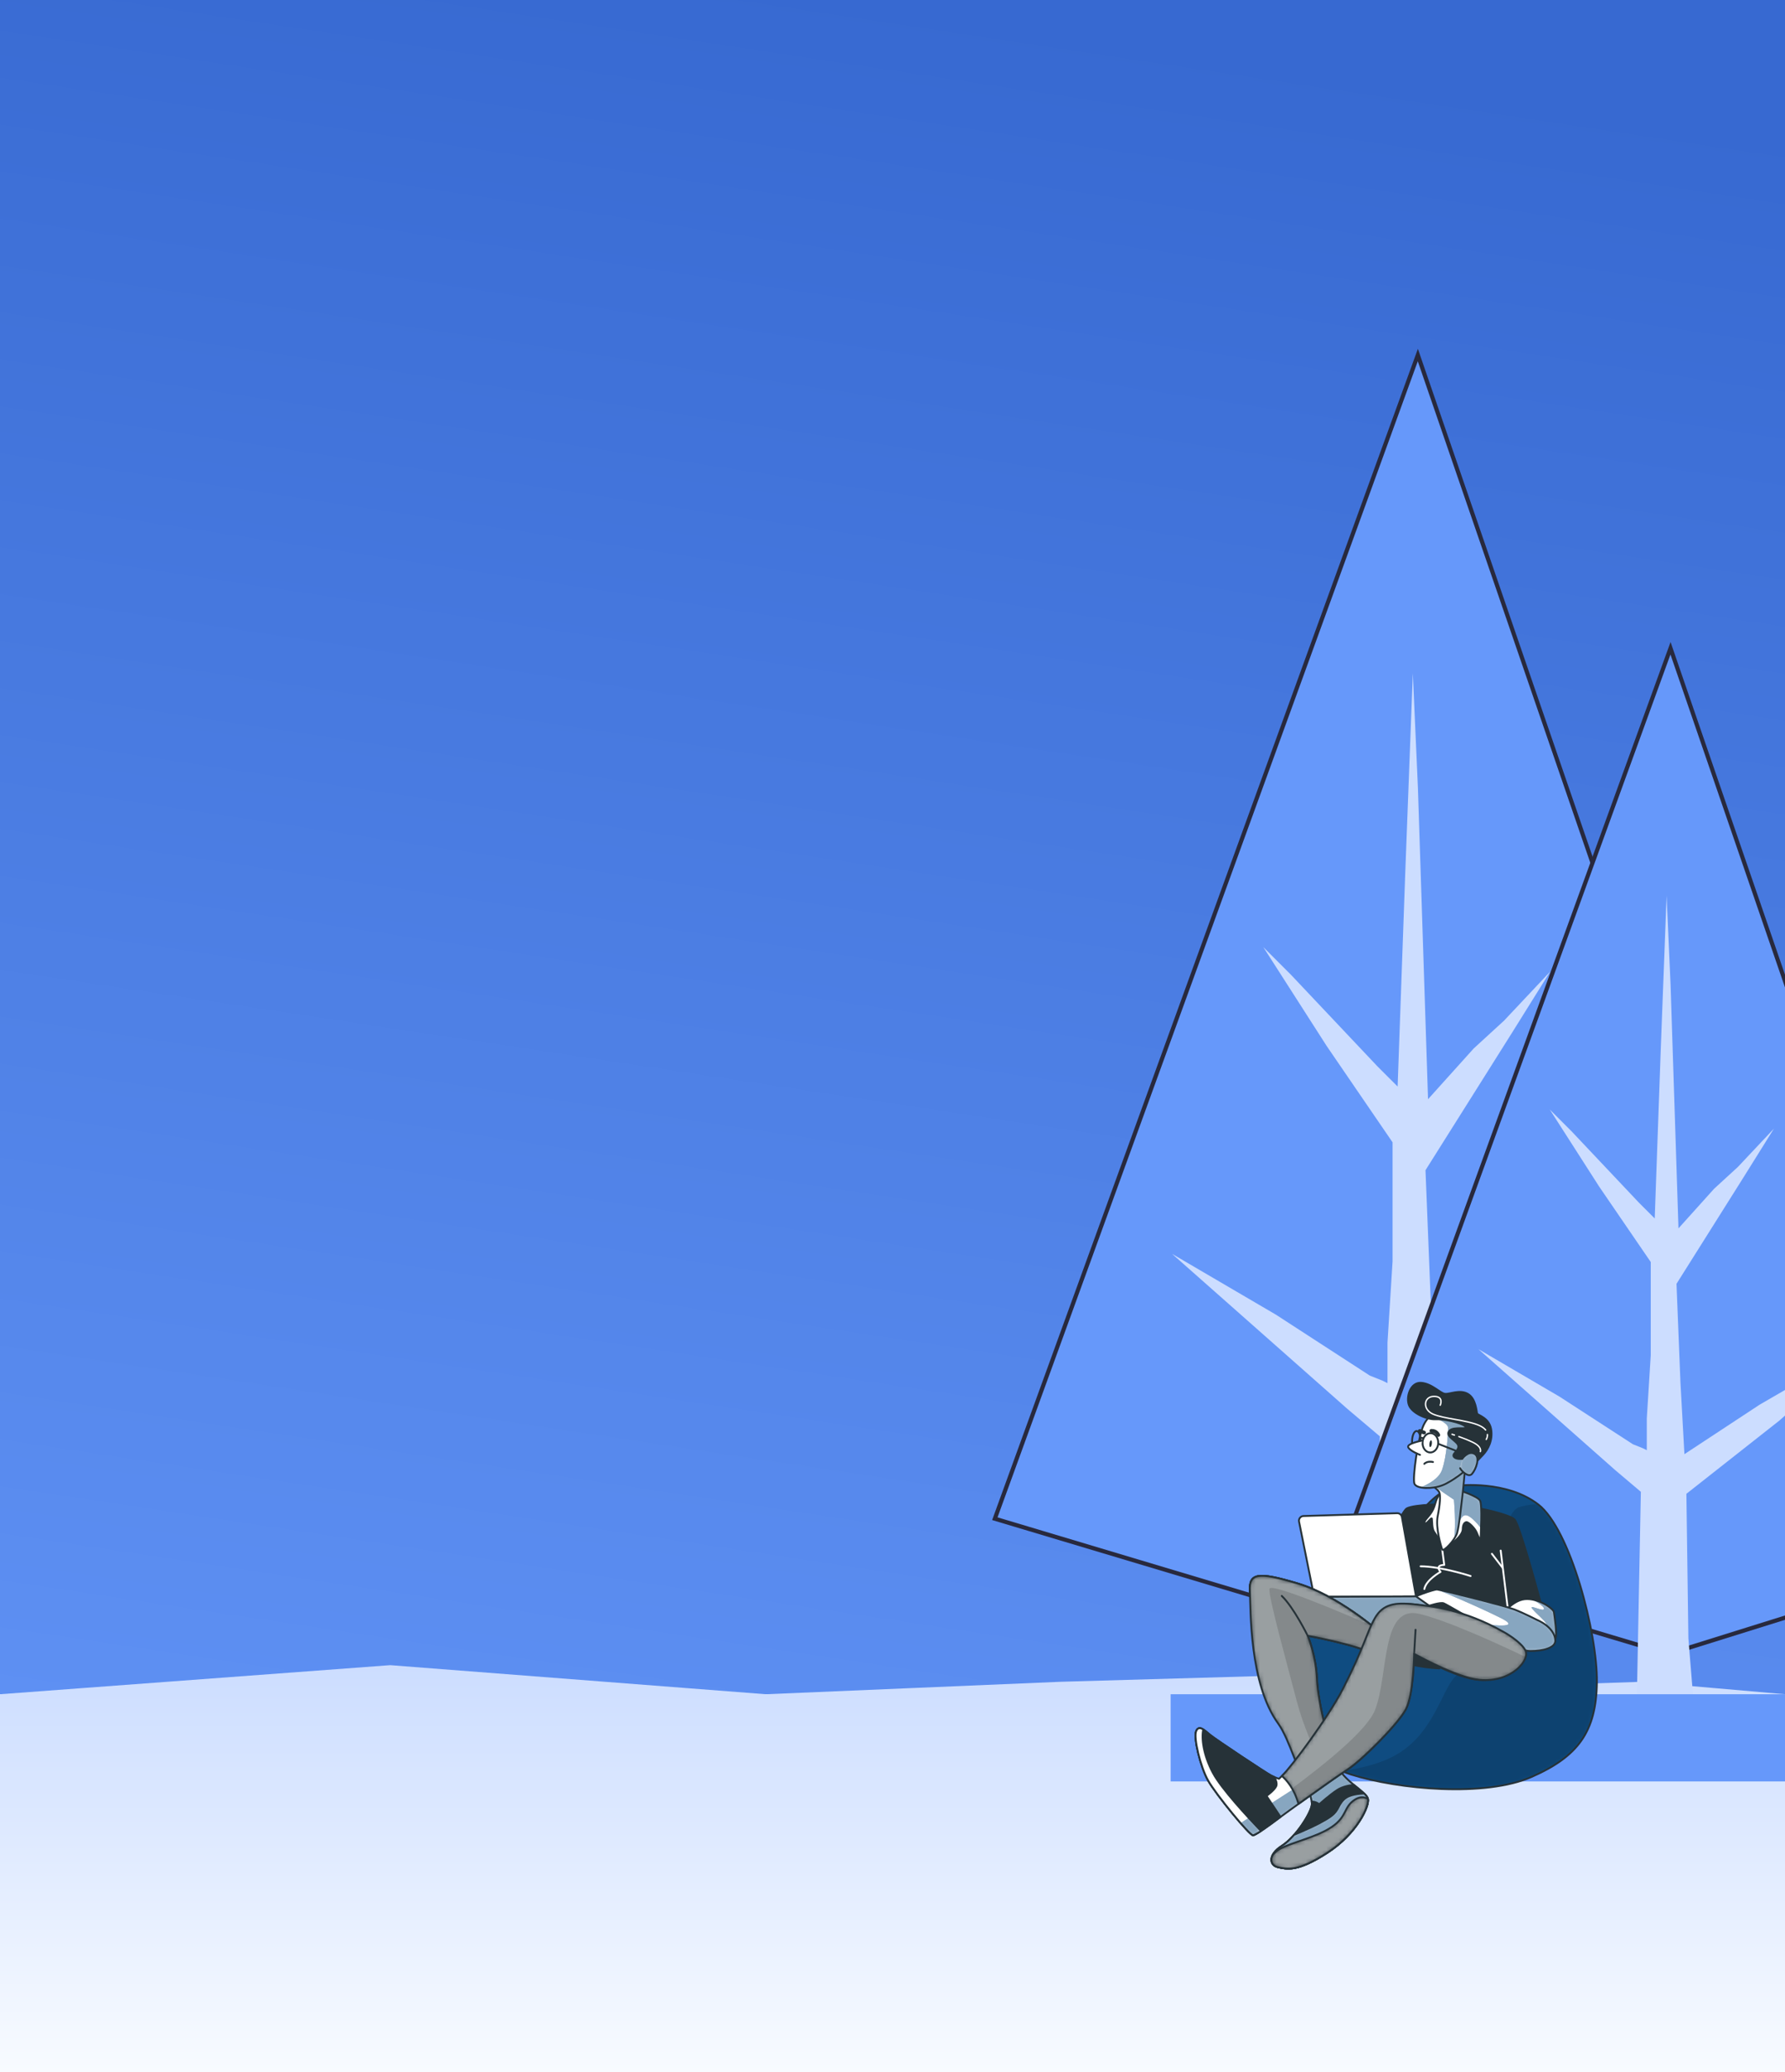 <svg width="430" height="499" viewBox="0 0 430 499" fill="none" xmlns="http://www.w3.org/2000/svg">
<g clip-path="url(#clip0_5212_2608)">
<rect width="430" height="408" fill="url(#paint0_linear_5212_2608)"/>
<path d="M0 408L94 401L184.5 408L255.5 405L325.5 403L351 406.5L395.5 405L430 408V499H0V408Z" fill="url(#paint1_linear_5212_2608)"/>
<path d="M340.951 396.057L239.651 365.727L341.552 85.499L380.165 197.717L437.995 365.73L340.951 396.057Z" fill="#6698FA" stroke="#28293D"/>
<path d="M335.462 303.782V285.467V275.088L319.589 251.889L304.326 228.079L311.041 234.795L331.799 256.773L336.683 261.657L338.514 210.375L340.346 162.145L341.567 189.617L344.009 264.71L354.998 252.5L362.324 245.784L373.438 233.972L364.156 248.836L343.398 281.804L344.619 312.329L345.84 334.307L369.04 319.045L380.639 312.329L386.134 308.666L391.628 305.003L395.902 304.393L391.018 308.666L386.134 314.161L375.145 323.929L346.451 346.518L347.061 391.085L348.51 408.789H331.188L332.409 345.907L324.473 339.191L282.348 301.951L307.378 316.603L329.967 331.255L333.02 332.476L334.241 333.086V323.318L335.462 303.782Z" fill="#CCDDFF"/>
<path d="M401.953 398.324L322.944 374.669L402.42 156.108L432.49 243.499L432.963 243.336L432.49 243.499L477.64 374.672L401.953 398.324Z" fill="#6698FA" stroke="#28293D"/>
<path d="M397.661 326.338V312.027V303.918L385.259 285.791L373.333 267.187L378.58 272.434L394.799 289.607L398.616 293.423L400.047 253.353L401.478 215.668L402.432 237.134L404.34 295.808L412.926 286.268L418.651 281.021L427.334 271.791L420.082 283.406L403.863 309.165L404.817 333.016L405.771 350.189L423.898 338.264L432.961 333.016L437.255 330.154L441.548 327.292L444.887 326.815L441.071 330.154L437.255 334.448L428.668 342.08L406.248 359.73L406.725 394.553L407.856 408.387H394.322L395.276 359.253L389.075 354.006L356.16 324.907L375.718 336.356L393.368 347.804L395.753 348.758L396.707 349.235V341.603L397.661 326.338Z" fill="#CCDDFF"/>
<g filter="url(#filter0_f_5212_2608)">
<rect x="282" y="408" width="148" height="21" fill="#6698FA"/>
</g>
<path d="M351.36 357.758C351.36 357.758 362.977 356.383 370.619 362.344C378.261 368.305 384.834 393.219 384.681 405.141C384.528 417.063 380.095 423.024 368.938 427.915C357.78 432.806 336.993 430.972 325.376 427.304C313.76 423.635 309.939 410.796 310.092 403.918C310.245 397.04 317.887 389.092 320.485 387.411C323.084 385.729 330.42 382.214 334.089 376.711C337.757 371.208 343.107 359.286 351.36 357.758Z" fill="#0F4C81"/>
<mask id="mask0_5212_2608" style="mask-type:luminance" maskUnits="userSpaceOnUse" x="310" y="357" width="75" height="74">
<path d="M351.364 357.757C351.364 357.757 362.98 356.382 370.623 362.343C378.265 368.304 384.838 393.218 384.685 405.14C384.532 417.062 380.099 423.023 368.942 427.914C357.784 432.805 336.996 430.971 325.38 427.303C313.764 423.634 309.943 410.795 310.096 403.917C310.249 397.039 317.891 389.091 320.489 387.41C323.088 385.728 330.424 382.213 334.093 376.71C337.761 371.208 343.111 359.286 351.364 357.757Z" fill="white"/>
</mask>
<g mask="url(#mask0_5212_2608)">
<path opacity="0.13" d="M323.25 426.491C327.642 425.898 332.851 424.706 336.794 422.312C345.118 417.258 347.199 407.744 350.172 404.177C353.145 400.609 358.496 400.907 360.874 397.042C363.252 393.177 359.388 364.637 366.225 362.854C368.062 362.374 369.446 362.219 370.491 362.245C370.535 362.278 370.58 362.309 370.623 362.342C378.265 368.303 384.838 393.217 384.685 405.14C384.532 417.062 380.099 423.023 368.942 427.914C357.784 432.805 336.996 430.971 325.38 427.302C324.638 427.069 323.929 426.796 323.25 426.491Z" fill="black"/>
</g>
<path d="M351.36 357.758C351.36 357.758 362.977 356.383 370.619 362.344C378.261 368.305 384.834 393.219 384.681 405.141C384.528 417.063 380.095 423.024 368.938 427.915C357.78 432.806 336.993 430.972 325.376 427.304C313.76 423.635 309.939 410.796 310.092 403.918C310.245 397.04 317.887 389.092 320.485 387.411C323.084 385.729 330.42 382.214 334.089 376.711C337.757 371.208 343.107 359.286 351.36 357.758Z" stroke="#263238" stroke-width="0.446" stroke-miterlimit="10" stroke-linecap="round" stroke-linejoin="round"/>
<path d="M355.935 363.146C355.935 363.146 363.516 364.596 364.854 365.933C366.191 367.271 371.766 388.23 371.766 388.23C371.766 388.23 369.313 387.561 367.083 388.453C364.854 389.345 364.631 391.686 364.408 392.801C364.185 393.916 364.073 396.814 364.073 396.814C364.073 396.814 341.539 394.801 336.745 393.686C331.951 392.572 324.656 392.059 324.656 392.059C324.656 392.059 336.983 364.261 338.878 363.258C340.773 362.255 348.689 362.143 349.803 362.366C350.918 362.589 355.935 363.146 355.935 363.146Z" fill="#263238" stroke="#263238" stroke-width="0.446" stroke-miterlimit="10" stroke-linecap="round" stroke-linejoin="round"/>
<path d="M363.406 388.899L361.511 373.403" stroke="white" stroke-width="0.446" stroke-miterlimit="10" stroke-linecap="round" stroke-linejoin="round"/>
<path d="M361.957 377.528L359.393 374.184" stroke="white" stroke-width="0.446" stroke-miterlimit="10" stroke-linecap="round" stroke-linejoin="round"/>
<path d="M354.262 379.535C354.262 379.535 347.015 377.193 342.222 377.193" stroke="white" stroke-width="0.446" stroke-miterlimit="10" stroke-linecap="round" stroke-linejoin="round"/>
<path d="M347.425 373.143L347.91 376.859C347.91 376.859 346.684 376.859 346.572 377.416C346.461 377.973 347.018 378.531 347.018 378.531C347.018 378.531 343.562 380.426 343.116 382.656" stroke="white" stroke-width="0.446" stroke-miterlimit="10" stroke-linecap="round" stroke-linejoin="round"/>
<path d="M351.774 358.984C351.774 358.984 355.936 360.322 356.531 361.363C357.125 362.403 356.679 369.687 356.679 370.579C356.679 371.47 356.159 370.058 355.713 369.018C355.267 367.978 353.706 366.417 353.186 366.565C352.665 366.714 352.368 367.309 352.368 368.274C352.368 369.241 351.179 370.579 350.139 371.322C349.098 372.065 348.132 372.808 348.132 372.808C348.132 372.808 345.977 369.686 345.457 368.869C344.936 368.052 345.011 366.342 344.936 365.747C344.862 365.153 343.524 367.383 343.227 366.788C342.929 366.193 343.896 365.673 344.936 364.038C345.976 362.402 345.679 360.693 347.24 359.504C348.801 358.315 350.585 358.687 351.774 358.984Z" fill="white"/>
<mask id="mask1_5212_2608" style="mask-type:luminance" maskUnits="userSpaceOnUse" x="343" y="358" width="14" height="15">
<path d="M351.774 358.984C351.774 358.984 355.936 360.322 356.531 361.363C357.125 362.403 356.679 369.687 356.679 370.579C356.679 371.47 356.159 370.058 355.713 369.018C355.267 367.978 353.706 366.417 353.186 366.565C352.665 366.714 352.368 367.309 352.368 368.274C352.368 369.241 351.179 370.579 350.139 371.322C349.098 372.065 348.132 372.808 348.132 372.808C348.132 372.808 345.977 369.686 345.457 368.869C344.936 368.052 345.011 366.342 344.936 365.747C344.862 365.153 343.524 367.383 343.227 366.788C342.929 366.193 343.896 365.673 344.936 364.038C345.976 362.402 345.679 360.693 347.24 359.504C348.801 358.315 350.585 358.687 351.774 358.984Z" fill="white"/>
</mask>
<g mask="url(#mask1_5212_2608)">
<path d="M356.531 361.363C356.928 362.057 356.861 365.529 356.773 368.03C355.825 366.806 353.868 364.5 352.734 364.936C351.291 365.491 350.735 369.6 350.735 369.6L351.711 358.969C351.732 358.974 351.754 358.979 351.774 358.984C351.774 358.984 355.936 360.322 356.531 361.363Z" fill="#0F4C81"/>
</g>
<mask id="mask2_5212_2608" style="mask-type:luminance" maskUnits="userSpaceOnUse" x="343" y="358" width="14" height="15">
<path d="M351.774 358.984C351.774 358.984 355.936 360.322 356.531 361.363C357.125 362.403 356.679 369.687 356.679 370.579C356.679 371.47 356.159 370.058 355.713 369.018C355.267 367.978 353.706 366.417 353.186 366.565C352.665 366.714 352.368 367.309 352.368 368.274C352.368 369.241 351.179 370.579 350.139 371.322C349.098 372.065 348.132 372.808 348.132 372.808C348.132 372.808 345.977 369.686 345.457 368.869C344.936 368.052 345.011 366.342 344.936 365.747C344.862 365.153 343.524 367.383 343.227 366.788C342.929 366.193 343.896 365.673 344.936 364.038C345.976 362.402 345.679 360.693 347.24 359.504C348.801 358.315 350.585 358.687 351.774 358.984Z" fill="white"/>
</mask>
<g mask="url(#mask2_5212_2608)">
<path opacity="0.5" d="M356.531 361.363C356.928 362.057 356.861 365.529 356.773 368.03C355.825 366.806 353.868 364.5 352.734 364.936C351.291 365.491 350.735 369.6 350.735 369.6L351.711 358.969C351.732 358.974 351.754 358.979 351.774 358.984C351.774 358.984 355.936 360.322 356.531 361.363Z" fill="white"/>
</g>
<path d="M351.774 358.984C351.774 358.984 355.936 360.322 356.531 361.363C357.125 362.403 356.679 369.687 356.679 370.579C356.679 371.47 356.159 370.058 355.713 369.018C355.267 367.978 353.706 366.417 353.186 366.565C352.665 366.714 352.368 367.309 352.368 368.274C352.368 369.241 351.179 370.579 350.139 371.322C349.098 372.065 348.132 372.808 348.132 372.808C348.132 372.808 345.977 369.686 345.457 368.869C344.936 368.052 345.011 366.342 344.936 365.747C344.862 365.153 343.524 367.383 343.227 366.788C342.929 366.193 343.896 365.673 344.936 364.038C345.976 362.402 345.679 360.693 347.24 359.504C348.801 358.315 350.585 358.687 351.774 358.984Z" stroke="#263238" stroke-width="0.446" stroke-miterlimit="10" stroke-linecap="round" stroke-linejoin="round"/>
<path d="M361.621 389.121C361.621 389.121 364.185 385.442 367.307 385.108C370.428 384.774 374.219 387.338 374.33 388.23C374.442 389.121 375.222 393.915 374.665 394.584C374.107 395.253 371.989 395.81 367.864 394.473C363.739 393.135 362.067 391.463 361.621 389.121Z" fill="white"/>
<mask id="mask3_5212_2608" style="mask-type:luminance" maskUnits="userSpaceOnUse" x="361" y="385" width="14" height="11">
<path d="M361.621 389.12C361.621 389.12 364.185 385.441 367.307 385.107C370.428 384.773 374.219 387.337 374.33 388.229C374.442 389.12 375.222 393.914 374.665 394.583C374.107 395.252 371.989 395.809 367.864 394.472C363.739 393.134 362.067 391.462 361.621 389.12Z" fill="white"/>
</mask>
<g mask="url(#mask3_5212_2608)">
<path d="M372.053 394.47C372.053 394.47 372.941 391.916 372.497 391.028C372.053 390.139 370.276 388.807 369.166 387.475C368.055 386.142 371.766 388.229 371.942 387.475C372.083 386.868 369.987 385.657 369.161 385.207C371.757 385.704 374.24 387.509 374.33 388.229C374.442 389.121 375.222 393.914 374.665 394.583C374.377 394.928 373.669 395.242 372.488 395.282C372.219 394.813 372.053 394.47 372.053 394.47Z" fill="#0F4C81"/>
</g>
<mask id="mask4_5212_2608" style="mask-type:luminance" maskUnits="userSpaceOnUse" x="361" y="385" width="14" height="11">
<path d="M361.621 389.12C361.621 389.12 364.185 385.441 367.307 385.107C370.428 384.773 374.219 387.337 374.33 388.229C374.442 389.12 375.222 393.914 374.665 394.583C374.107 395.252 371.989 395.809 367.864 394.472C363.739 393.134 362.067 391.462 361.621 389.12Z" fill="white"/>
</mask>
<g mask="url(#mask4_5212_2608)">
<path opacity="0.5" d="M372.053 394.47C372.053 394.47 372.941 391.916 372.497 391.028C372.053 390.139 370.276 388.807 369.166 387.475C368.055 386.142 371.766 388.229 371.942 387.475C372.083 386.868 369.987 385.657 369.161 385.207C371.757 385.704 374.24 387.509 374.33 388.229C374.442 389.121 375.222 393.914 374.665 394.583C374.377 394.928 373.669 395.242 372.488 395.282C372.219 394.813 372.053 394.47 372.053 394.47Z" fill="white"/>
</g>
<path d="M361.621 389.121C361.621 389.121 364.185 385.442 367.307 385.108C370.428 384.774 374.219 387.338 374.33 388.23C374.442 389.121 375.222 393.915 374.665 394.584C374.107 395.253 371.989 395.81 367.864 394.473C363.739 393.135 362.067 391.463 361.621 389.121Z" stroke="#263238" stroke-width="0.446" stroke-miterlimit="10" stroke-linecap="round" stroke-linejoin="round"/>
<path d="M370.314 390.124C370.314 390.124 374.498 391.785 374.662 395.03C374.753 396.825 371.763 397.594 368.642 397.594C365.52 397.594 361.061 393.692 358.163 392.02C355.264 390.347 348.575 386.446 347.795 386.111C347.014 385.777 344.339 386.669 343.224 387.003C342.109 387.337 339.991 387.337 339.991 387.337C339.991 387.337 338.43 389.79 337.65 389.79C336.869 389.79 339.322 386.111 339.656 385.331C339.991 384.55 345.453 382.767 346.122 382.767C346.791 382.767 362.399 386.669 364.74 387.56C367.081 388.452 370.314 390.124 370.314 390.124Z" fill="white"/>
<mask id="mask5_5212_2608" style="mask-type:luminance" maskUnits="userSpaceOnUse" x="337" y="382" width="38" height="16">
<path d="M370.31 390.124C370.31 390.124 374.494 391.784 374.658 395.029C374.749 396.824 371.76 397.593 368.638 397.593C365.517 397.593 361.057 393.691 358.159 392.019C355.26 390.346 348.571 386.445 347.791 386.11C347.01 385.776 344.335 386.668 343.22 387.002C342.105 387.336 339.987 387.336 339.987 387.336C339.987 387.336 338.426 389.789 337.646 389.789C336.865 389.789 339.318 386.11 339.652 385.33C339.987 384.549 345.45 382.766 346.118 382.766C346.787 382.766 362.395 386.668 364.736 387.559C367.077 388.451 370.31 390.124 370.31 390.124Z" fill="white"/>
</mask>
<g mask="url(#mask5_5212_2608)">
<path d="M361.567 389.659C355.192 386.472 346.118 382.766 346.118 382.766C346.787 382.766 362.395 386.668 364.736 387.559C367.077 388.451 370.31 390.124 370.31 390.124C370.31 390.124 374.494 391.784 374.658 395.029C374.749 396.824 371.76 397.593 368.638 397.593C365.517 397.593 361.057 393.691 358.159 392.019C357.667 391.735 357.065 391.386 356.402 391.002C360.661 391.551 366.352 392.052 361.567 389.659Z" fill="#0F4C81"/>
</g>
<mask id="mask6_5212_2608" style="mask-type:luminance" maskUnits="userSpaceOnUse" x="337" y="382" width="38" height="16">
<path d="M370.31 390.124C370.31 390.124 374.494 391.784 374.658 395.029C374.749 396.824 371.76 397.593 368.638 397.593C365.517 397.593 361.057 393.691 358.159 392.019C355.26 390.346 348.571 386.445 347.791 386.11C347.01 385.776 344.335 386.668 343.22 387.002C342.105 387.336 339.987 387.336 339.987 387.336C339.987 387.336 338.426 389.789 337.646 389.789C336.865 389.789 339.318 386.11 339.652 385.33C339.987 384.549 345.45 382.766 346.118 382.766C346.787 382.766 362.395 386.668 364.736 387.559C367.077 388.451 370.31 390.124 370.31 390.124Z" fill="white"/>
</mask>
<g mask="url(#mask6_5212_2608)">
<path opacity="0.5" d="M361.567 389.659C355.192 386.472 346.118 382.766 346.118 382.766C346.787 382.766 362.395 386.668 364.736 387.559C367.077 388.451 370.31 390.124 370.31 390.124C370.31 390.124 374.494 391.784 374.658 395.029C374.749 396.824 371.76 397.593 368.638 397.593C365.517 397.593 361.057 393.691 358.159 392.019C357.667 391.735 357.065 391.386 356.402 391.002C360.661 391.551 366.352 392.052 361.567 389.659Z" fill="white"/>
</g>
<path d="M370.314 390.124C370.314 390.124 374.498 391.785 374.662 395.03C374.753 396.825 371.763 397.594 368.642 397.594C365.52 397.594 361.061 393.692 358.163 392.02C355.264 390.347 348.575 386.446 347.795 386.111C347.014 385.777 344.339 386.669 343.224 387.003C342.109 387.337 339.991 387.337 339.991 387.337C339.991 387.337 338.43 389.79 337.65 389.79C336.869 389.79 339.322 386.111 339.656 385.331C339.991 384.55 345.453 382.767 346.122 382.767C346.791 382.767 362.399 386.669 364.74 387.56C367.081 388.452 370.314 390.124 370.314 390.124Z" stroke="#263238" stroke-width="0.446" stroke-miterlimit="10" stroke-linecap="round" stroke-linejoin="round"/>
<path d="M337.712 365.331L341.109 384.44L316.583 384.552L312.935 366.431C312.797 365.747 313.308 365.105 314.004 365.084L336.569 364.403C337.128 364.386 337.614 364.781 337.712 365.331Z" fill="white" stroke="#263238" stroke-width="0.446" stroke-miterlimit="10" stroke-linecap="round" stroke-linejoin="round"/>
<path d="M341.112 384.439L353.055 392.886L325.741 392.106L316.586 384.551L341.112 384.439Z" fill="white"/>
<mask id="mask7_5212_2608" style="mask-type:luminance" maskUnits="userSpaceOnUse" x="316" y="384" width="38" height="9">
<path d="M341.112 384.439L353.055 392.886L325.741 392.106L316.586 384.551L341.112 384.439Z" fill="white"/>
</mask>
<g mask="url(#mask7_5212_2608)">
<path d="M341.112 384.439L353.055 392.886L325.741 392.106L316.586 384.551L341.112 384.439Z" fill="#0F4C81"/>
</g>
<mask id="mask8_5212_2608" style="mask-type:luminance" maskUnits="userSpaceOnUse" x="316" y="384" width="38" height="9">
<path d="M341.112 384.439L353.055 392.886L325.741 392.106L316.586 384.551L341.112 384.439Z" fill="white"/>
</mask>
<g mask="url(#mask8_5212_2608)">
<path opacity="0.5" d="M341.112 384.439L353.055 392.886L325.741 392.106L316.586 384.551L341.112 384.439Z" fill="white"/>
</g>
<path d="M341.112 384.439L353.055 392.886L325.741 392.106L316.586 384.551L341.112 384.439Z" stroke="#263238" stroke-width="0.446" stroke-miterlimit="10" stroke-linecap="round" stroke-linejoin="round"/>
<path d="M332.078 392.8C332.078 392.8 322.268 384.216 312.569 381.318C302.87 378.419 300.863 378.865 301.086 383.213C301.309 387.561 305.991 410.303 309.113 416.1C312.234 421.897 316.136 432.488 316.025 434.495C315.913 436.502 312.123 442.41 308.778 444.528C305.434 446.647 305.768 449.211 307.886 449.657C310.004 450.103 312.457 450.883 319.704 446.201C326.95 441.518 329.96 434.829 329.514 433.157C329.068 431.485 324.386 429.255 322.491 425.911C320.595 422.566 317.474 410.08 317.251 404.395C317.028 398.709 315.021 393.915 315.021 393.915C315.021 393.915 327.284 396.145 330.852 398.374L332.078 392.8Z" fill="white"/>
<mask id="mask9_5212_2608" style="mask-type:luminance" maskUnits="userSpaceOnUse" x="301" y="379" width="32" height="71">
<path d="M332.078 392.799C332.078 392.799 322.268 384.215 312.569 381.317C302.87 378.418 300.863 378.864 301.086 383.212C301.309 387.56 305.991 410.302 309.113 416.099C312.234 421.896 316.136 432.487 316.025 434.494C315.913 436.501 312.123 442.409 308.778 444.527C305.434 446.646 305.768 449.21 307.886 449.656C310.004 450.102 312.457 450.882 319.704 446.2C326.95 441.517 329.96 434.828 329.514 433.156C329.068 431.484 324.386 429.254 322.491 425.91C320.595 422.565 317.474 410.079 317.251 404.394C317.028 398.708 315.021 393.914 315.021 393.914C315.021 393.914 327.284 396.144 330.852 398.373L332.078 392.799Z" fill="white"/>
</mask>
<g mask="url(#mask9_5212_2608)">
<path d="M332.078 392.799C332.078 392.799 322.268 384.215 312.569 381.317C302.87 378.418 300.863 378.864 301.086 383.212C301.309 387.56 305.991 410.302 309.113 416.099C312.234 421.896 316.136 432.487 316.025 434.494C315.913 436.501 312.123 442.409 308.778 444.527C305.434 446.646 305.768 449.21 307.886 449.656C310.004 450.102 312.457 450.882 319.704 446.2C326.95 441.517 329.96 434.828 329.514 433.156C329.068 431.484 324.386 429.254 322.491 425.91C320.595 422.565 317.474 410.079 317.251 404.394C317.028 398.708 315.021 393.914 315.021 393.914C315.021 393.914 327.284 396.144 330.852 398.373L332.078 392.799Z" fill="#0F4C81"/>
</g>
<mask id="mask10_5212_2608" style="mask-type:luminance" maskUnits="userSpaceOnUse" x="301" y="379" width="32" height="71">
<path d="M332.078 392.799C332.078 392.799 322.268 384.215 312.569 381.317C302.87 378.418 300.863 378.864 301.086 383.212C301.309 387.56 305.991 410.302 309.113 416.099C312.234 421.896 316.136 432.487 316.025 434.494C315.913 436.501 312.123 442.409 308.778 444.527C305.434 446.646 305.768 449.21 307.886 449.656C310.004 450.102 312.457 450.882 319.704 446.2C326.95 441.517 329.96 434.828 329.514 433.156C329.068 431.484 324.386 429.254 322.491 425.91C320.595 422.565 317.474 410.079 317.251 404.394C317.028 398.708 315.021 393.914 315.021 393.914C315.021 393.914 327.284 396.144 330.852 398.373L332.078 392.799Z" fill="white"/>
</mask>
<g mask="url(#mask10_5212_2608)">
<path opacity="0.5" d="M332.078 392.799C332.078 392.799 322.268 384.215 312.569 381.317C302.87 378.418 300.863 378.864 301.086 383.212C301.309 387.56 305.991 410.302 309.113 416.099C312.234 421.896 316.136 432.487 316.025 434.494C315.913 436.501 312.123 442.409 308.778 444.527C305.434 446.646 305.768 449.21 307.886 449.656C310.004 450.102 312.457 450.882 319.704 446.2C326.95 441.517 329.96 434.828 329.514 433.156C329.068 431.484 324.386 429.254 322.491 425.91C320.595 422.565 317.474 410.079 317.251 404.394C317.028 398.708 315.021 393.914 315.021 393.914C315.021 393.914 327.284 396.144 330.852 398.373L332.078 392.799Z" fill="white"/>
</g>
<path d="M332.078 392.8C332.078 392.8 322.268 384.216 312.569 381.318C302.87 378.419 300.863 378.865 301.086 383.213C301.309 387.561 305.991 410.303 309.113 416.1C312.234 421.897 316.136 432.488 316.025 434.495C315.913 436.502 312.123 442.41 308.778 444.528C305.434 446.647 305.768 449.211 307.886 449.657C310.004 450.103 312.457 450.883 319.704 446.201C326.95 441.518 329.96 434.829 329.514 433.157C329.068 431.485 324.386 429.255 322.491 425.911C320.595 422.566 317.474 410.08 317.251 404.395C317.028 398.709 315.021 393.915 315.021 393.915C315.021 393.915 327.284 396.145 330.852 398.374L332.078 392.8Z" stroke="#263238" stroke-width="0.446" stroke-miterlimit="10" stroke-linecap="round" stroke-linejoin="round"/>
<path d="M322.491 425.912C322.632 426.162 322.794 426.404 322.965 426.643C321.245 426.836 318.763 427.445 316.693 429.256C316.089 429.785 315.591 430.275 315.169 430.73C313.863 426.563 311.298 420.159 309.113 416.101C305.991 410.304 301.309 387.562 301.086 383.214C300.863 378.866 302.87 378.42 312.569 381.319C322.268 384.217 332.078 392.801 332.078 392.801L330.852 398.375C327.284 396.146 315.021 393.916 315.021 393.916C315.021 393.916 317.028 398.71 317.251 404.396C317.474 410.081 320.595 422.567 322.491 425.912Z" fill="white" stroke="#263238" stroke-width="0.446" stroke-miterlimit="10" stroke-linecap="round" stroke-linejoin="round"/>
<path d="M322.491 425.911C322.632 426.161 322.794 426.404 322.965 426.642C321.245 426.835 318.763 427.444 316.693 429.255C316.089 429.784 315.591 430.274 315.169 430.729C313.031 427.861 310.629 418.801 307.917 415.075C300.909 405.447 301.309 387.561 301.086 383.213C300.863 378.865 302.87 378.419 312.569 381.318C322.268 384.216 332.078 392.8 332.078 392.8L330.852 398.374C327.284 396.145 315.021 393.915 315.021 393.915C315.021 393.915 317.028 398.709 317.251 404.395C317.474 410.08 320.595 422.566 322.491 425.911Z" fill="#263238"/>
<mask id="mask11_5212_2608" style="mask-type:luminance" maskUnits="userSpaceOnUse" x="301" y="379" width="32" height="52">
<path d="M322.491 425.91C322.632 426.16 322.794 426.403 322.965 426.641C321.245 426.834 318.763 427.443 316.693 429.254C316.089 429.783 315.591 430.273 315.169 430.729C313.031 427.86 310.629 418.8 307.917 415.074C300.909 405.446 301.309 387.56 301.086 383.212C300.863 378.864 302.87 378.418 312.569 381.317C322.268 384.215 332.078 392.799 332.078 392.799L330.852 398.373C327.284 396.144 315.021 393.914 315.021 393.914C315.021 393.914 317.028 398.708 317.251 404.394C317.474 410.079 320.595 422.565 322.491 425.91Z" fill="white"/>
</mask>
<g mask="url(#mask11_5212_2608)">
<path opacity="0.53" d="M322.491 425.91C322.632 426.16 322.794 426.403 322.965 426.641C321.245 426.834 318.763 427.443 316.693 429.254C316.089 429.783 315.591 430.273 315.169 430.729C313.031 427.86 310.629 418.8 307.917 415.074C300.909 405.446 301.309 387.56 301.086 383.212C300.863 378.864 302.87 378.418 312.569 381.317C322.268 384.215 332.078 392.799 332.078 392.799L330.852 398.373C327.284 396.144 315.021 393.914 315.021 393.914C315.021 393.914 317.028 398.708 317.251 404.394C317.474 410.079 320.595 422.565 322.491 425.91Z" fill="white"/>
</g>
<mask id="mask12_5212_2608" style="mask-type:luminance" maskUnits="userSpaceOnUse" x="301" y="379" width="32" height="52">
<path d="M322.491 425.91C322.632 426.16 322.794 426.403 322.965 426.641C321.245 426.834 318.763 427.443 316.693 429.254C316.089 429.783 315.591 430.273 315.169 430.729C313.031 427.86 310.629 418.8 307.917 415.074C300.909 405.446 301.309 387.56 301.086 383.212C300.863 378.864 302.87 378.418 312.569 381.317C322.268 384.215 332.078 392.799 332.078 392.799L330.852 398.373C327.284 396.144 315.021 393.914 315.021 393.914C315.021 393.914 317.028 398.708 317.251 404.394C317.474 410.079 320.595 422.565 322.491 425.91Z" fill="white"/>
</mask>
<g mask="url(#mask12_5212_2608)">
<path opacity="0.14" d="M305.798 382.624C305.975 381.041 323.218 388.339 330.49 391.49C331.499 392.294 332.078 392.8 332.078 392.8L330.852 398.374C327.284 396.144 315.021 393.915 315.021 393.915C315.021 393.915 317.028 398.709 317.251 404.394C317.474 410.08 320.595 422.566 322.491 425.91C322.632 426.161 322.794 426.403 322.965 426.641C321.961 426.754 320.697 427.011 319.408 427.563C316.708 421.854 313.846 415.234 312.488 410.049C310.035 400.685 305.575 384.631 305.798 382.624Z" fill="black"/>
</g>
<mask id="mask13_5212_2608" style="mask-type:luminance" maskUnits="userSpaceOnUse" x="301" y="379" width="32" height="52">
<path d="M322.491 425.91C322.632 426.16 322.794 426.403 322.965 426.641C321.245 426.834 318.763 427.443 316.693 429.254C316.089 429.783 315.591 430.273 315.169 430.729C313.031 427.86 310.629 418.8 307.917 415.074C300.909 405.446 301.309 387.56 301.086 383.212C300.863 378.864 302.87 378.418 312.569 381.317C322.268 384.215 332.078 392.799 332.078 392.799L330.852 398.373C327.284 396.144 315.021 393.914 315.021 393.914C315.021 393.914 317.028 398.708 317.251 404.394C317.474 410.079 320.595 422.565 322.491 425.91Z" fill="white"/>
</mask>
<g mask="url(#mask13_5212_2608)">
<path d="M315.02 393.915C315.02 393.915 311.675 387.114 308.776 384.327" stroke="#263238" stroke-width="0.446" stroke-miterlimit="10" stroke-linecap="round" stroke-linejoin="round"/>
</g>
<path d="M322.491 425.911C322.632 426.161 322.794 426.404 322.965 426.642C321.245 426.835 318.763 427.444 316.693 429.255C316.089 429.784 315.591 430.274 315.169 430.729C313.031 427.861 310.629 418.801 307.917 415.075C300.909 405.447 301.309 387.561 301.086 383.213C300.863 378.865 302.87 378.419 312.569 381.318C322.268 384.216 332.078 392.8 332.078 392.8L330.852 398.374C327.284 396.145 315.021 393.915 315.021 393.915C315.021 393.915 317.028 398.709 317.251 404.395C317.474 410.08 320.595 422.566 322.491 425.911Z" stroke="#263238" stroke-width="0.446" stroke-miterlimit="10" stroke-linecap="round" stroke-linejoin="round"/>
<path d="M346.776 401.779C346.776 401.779 341.273 401.626 336.229 399.792C331.185 397.958 340.357 394.595 343.872 396.429C347.387 398.264 346.776 401.779 346.776 401.779Z" fill="#263238" stroke="#263238" stroke-width="0.446" stroke-miterlimit="10" stroke-linecap="round" stroke-linejoin="round"/>
<path d="M361.285 394.585C361.285 394.585 364.852 396.591 366.079 398.821C367.305 401.051 362.028 404.767 356.454 404.544C350.88 404.321 340.661 398.264 340.661 398.264C340.661 398.264 340.549 408.074 338.654 411.642C336.759 415.209 328.063 423.905 324.607 426.134C321.151 428.364 309.557 436.725 307.773 438.063C305.989 439.401 302.645 441.854 301.865 441.965C301.084 442.077 292.946 432.155 291.051 428.81C289.156 425.466 287.483 418.442 288.152 416.881C288.821 415.321 290.159 416.658 291.497 417.773C292.834 418.888 305.098 427.026 306.212 427.584C307.327 428.141 308.108 428.364 308.108 428.364C308.108 428.364 318.141 418.777 323.492 411.419C328.843 404.061 329.289 394.585 331.296 391.017C333.303 387.45 336.201 385.889 340.549 386.335C344.897 386.781 353.927 389.122 361.285 394.585Z" fill="white"/>
<mask id="mask14_5212_2608" style="mask-type:luminance" maskUnits="userSpaceOnUse" x="288" y="386" width="79" height="56">
<path d="M361.281 394.586C361.281 394.586 364.849 396.592 366.075 398.822C367.301 401.052 362.024 404.768 356.45 404.545C350.876 404.322 340.657 398.265 340.657 398.265C340.657 398.265 340.545 408.075 338.65 411.643C336.755 415.21 328.059 423.906 324.603 426.135C321.147 428.365 309.553 436.726 307.769 438.064C305.986 439.402 302.641 441.855 301.861 441.966C301.08 442.078 292.942 432.156 291.047 428.811C289.152 425.467 287.479 418.443 288.148 416.882C288.817 415.322 290.155 416.659 291.493 417.774C292.831 418.889 305.094 427.027 306.209 427.585C307.323 428.142 308.104 428.365 308.104 428.365C308.104 428.365 318.137 418.778 323.488 411.42C328.84 404.062 329.285 394.586 331.292 391.018C333.299 387.451 336.197 385.89 340.545 386.336C344.893 386.782 353.923 389.123 361.281 394.586Z" fill="white"/>
</mask>
<g mask="url(#mask14_5212_2608)">
<path d="M314.109 433.472C311.132 435.605 308.539 437.487 307.77 438.064C305.987 439.402 302.642 441.854 301.862 441.966C301.585 442.006 300.381 440.78 298.86 439.036L311.628 430.824L314.109 433.472Z" fill="#0F4C81"/>
</g>
<mask id="mask15_5212_2608" style="mask-type:luminance" maskUnits="userSpaceOnUse" x="288" y="386" width="79" height="56">
<path d="M361.281 394.586C361.281 394.586 364.849 396.592 366.075 398.822C367.301 401.052 362.024 404.768 356.45 404.545C350.876 404.322 340.657 398.265 340.657 398.265C340.657 398.265 340.545 408.075 338.65 411.643C336.755 415.21 328.059 423.906 324.603 426.135C321.147 428.365 309.553 436.726 307.769 438.064C305.986 439.402 302.641 441.855 301.861 441.966C301.08 442.078 292.942 432.156 291.047 428.811C289.152 425.467 287.479 418.443 288.148 416.882C288.817 415.322 290.155 416.659 291.493 417.774C292.831 418.889 305.094 427.027 306.209 427.585C307.323 428.142 308.104 428.365 308.104 428.365C308.104 428.365 318.137 418.778 323.488 411.42C328.84 404.062 329.285 394.586 331.292 391.018C333.299 387.451 336.197 385.89 340.545 386.336C344.893 386.782 353.923 389.123 361.281 394.586Z" fill="white"/>
</mask>
<g mask="url(#mask15_5212_2608)">
<path opacity="0.5" d="M314.109 433.472C311.132 435.605 308.539 437.487 307.77 438.064C305.987 439.402 302.642 441.854 301.862 441.966C301.585 442.006 300.381 440.78 298.86 439.036L311.628 430.824L314.109 433.472Z" fill="white"/>
</g>
<path d="M361.285 394.585C361.285 394.585 364.852 396.591 366.079 398.821C367.305 401.051 362.028 404.767 356.454 404.544C350.88 404.321 340.661 398.264 340.661 398.264C340.661 398.264 340.549 408.074 338.654 411.642C336.759 415.209 328.063 423.905 324.607 426.134C321.151 428.364 309.557 436.725 307.773 438.063C305.989 439.401 302.645 441.854 301.865 441.965C301.084 442.077 292.946 432.155 291.051 428.81C289.156 425.466 287.483 418.442 288.152 416.881C288.821 415.321 290.159 416.658 291.497 417.773C292.834 418.888 305.098 427.026 306.212 427.584C307.327 428.141 308.108 428.364 308.108 428.364C308.108 428.364 318.141 418.777 323.492 411.419C328.843 404.061 329.289 394.585 331.296 391.017C333.303 387.45 336.201 385.889 340.549 386.335C344.897 386.781 353.927 389.122 361.285 394.585Z" stroke="#263238" stroke-width="0.446" stroke-miterlimit="10" stroke-linecap="round" stroke-linejoin="round"/>
<path d="M308.801 427.694C311.159 425.394 320.003 413.528 323.493 406.706C328.608 396.709 329.159 393.302 331.165 389.734C333.172 386.167 336.203 385.889 340.551 386.335C344.898 386.781 352.678 387.588 362.222 393.001C362.222 393.001 366.229 395.179 367.455 397.409C368.681 399.638 364.217 405.253 356.455 404.544C350.9 404.036 340.662 398.263 340.662 398.263C340.662 398.263 340.55 408.074 338.655 411.641C336.76 415.209 328.064 423.905 324.608 426.134C322.416 427.548 316.954 431.427 312.794 434.417C311.75 430.684 309.908 428.639 308.801 427.694Z" fill="#263238"/>
<mask id="mask16_5212_2608" style="mask-type:luminance" maskUnits="userSpaceOnUse" x="308" y="386" width="60" height="49">
<path d="M308.805 427.695C311.163 425.395 320.007 413.529 323.497 406.707C328.612 396.71 329.163 393.303 331.169 389.735C333.176 386.168 336.207 385.89 340.554 386.336C344.902 386.782 352.682 387.589 362.226 393.002C362.226 393.002 366.233 395.18 367.459 397.41C368.685 399.639 364.221 405.254 356.459 404.544C350.904 404.037 340.665 398.264 340.665 398.264C340.665 398.264 340.554 408.075 338.659 411.642C336.764 415.21 328.068 423.906 324.612 426.135C322.42 427.549 316.958 431.427 312.798 434.418C311.754 430.685 309.912 428.64 308.805 427.695Z" fill="white"/>
</mask>
<g mask="url(#mask16_5212_2608)">
<path opacity="0.53" d="M308.805 427.695C311.163 425.395 320.007 413.529 323.497 406.707C328.612 396.71 329.163 393.303 331.169 389.735C333.176 386.168 336.207 385.89 340.554 386.336C344.902 386.782 352.682 387.589 362.226 393.002C362.226 393.002 366.233 395.18 367.459 397.41C368.685 399.639 364.221 405.254 356.459 404.544C350.904 404.037 340.665 398.264 340.665 398.264C340.665 398.264 340.554 408.075 338.659 411.642C336.764 415.21 328.068 423.906 324.612 426.135C322.42 427.549 316.958 431.427 312.798 434.418C311.754 430.685 309.912 428.64 308.805 427.695Z" fill="white"/>
</g>
<mask id="mask17_5212_2608" style="mask-type:luminance" maskUnits="userSpaceOnUse" x="308" y="386" width="60" height="49">
<path d="M308.805 427.695C311.163 425.395 320.007 413.529 323.497 406.707C328.612 396.71 329.163 393.303 331.169 389.735C333.176 386.168 336.207 385.89 340.554 386.336C344.902 386.782 352.682 387.589 362.226 393.002C362.226 393.002 366.233 395.18 367.459 397.41C368.685 399.639 364.221 405.254 356.459 404.544C350.904 404.037 340.665 398.264 340.665 398.264C340.665 398.264 340.554 408.075 338.659 411.642C336.764 415.21 328.068 423.906 324.612 426.135C322.42 427.549 316.958 431.427 312.798 434.418C311.754 430.685 309.912 428.64 308.805 427.695Z" fill="white"/>
</mask>
<g mask="url(#mask17_5212_2608)">
<path opacity="0.14" d="M331.219 411.835C334.564 403.362 332.557 386.417 341.922 388.647C348.746 390.272 361.251 396.039 367.535 399.05C366.793 401.608 362.69 405.115 356.459 404.545C350.903 404.038 340.665 398.265 340.665 398.265C340.665 398.265 340.554 408.076 338.658 411.643C336.763 415.211 328.068 423.906 324.612 426.136C322.42 427.55 316.957 431.428 312.797 434.419C312.375 432.91 311.822 431.68 311.24 430.684C319.544 424.55 329.353 416.565 331.219 411.835Z" fill="black"/>
</g>
<mask id="mask18_5212_2608" style="mask-type:luminance" maskUnits="userSpaceOnUse" x="308" y="386" width="60" height="49">
<path d="M308.805 427.695C311.163 425.395 320.007 413.529 323.497 406.707C328.612 396.71 329.163 393.303 331.169 389.735C333.176 386.168 336.207 385.89 340.554 386.336C344.902 386.782 352.682 387.589 362.226 393.002C362.226 393.002 366.233 395.18 367.459 397.41C368.685 399.639 364.221 405.254 356.459 404.544C350.904 404.037 340.665 398.264 340.665 398.264C340.665 398.264 340.554 408.075 338.659 411.642C336.764 415.21 328.068 423.906 324.612 426.135C322.42 427.549 316.958 431.427 312.798 434.418C311.754 430.685 309.912 428.64 308.805 427.695Z" fill="white"/>
</mask>
<g mask="url(#mask18_5212_2608)">
<path d="M340.666 398.265L341 392.468" stroke="#263238" stroke-width="0.446" stroke-miterlimit="10" stroke-linecap="round" stroke-linejoin="round"/>
</g>
<path d="M308.801 427.694C311.159 425.394 320.003 413.528 323.493 406.706C328.608 396.709 329.159 393.302 331.165 389.734C333.172 386.167 336.203 385.889 340.551 386.335C344.898 386.781 352.678 387.588 362.222 393.001C362.222 393.001 366.229 395.179 367.455 397.409C368.681 399.638 364.217 405.253 356.455 404.544C350.9 404.036 340.662 398.263 340.662 398.263C340.662 398.263 340.55 408.074 338.655 411.641C336.76 415.209 328.064 423.905 324.608 426.134C322.416 427.548 316.954 431.427 312.794 434.417C311.75 430.684 309.908 428.639 308.801 427.694Z" stroke="#263238" stroke-width="0.446" stroke-miterlimit="10" stroke-linecap="round" stroke-linejoin="round"/>
<path d="M307.776 438.063C305.992 439.401 302.647 441.854 301.867 441.965C301.087 442.076 292.948 432.155 291.053 428.81C289.158 425.466 287.486 418.442 288.155 416.881C288.824 415.321 290.161 416.658 291.499 417.773C292.837 418.888 305.1 427.026 306.215 427.584C306.507 427.73 306.774 427.852 307.012 427.954C307.335 428.564 307.724 429.512 307.441 430.148C306.995 431.151 305.1 432.489 305.1 432.489L308.473 437.548C308.173 437.768 307.934 437.944 307.776 438.063Z" fill="#263238" stroke="#263238" stroke-width="0.446" stroke-miterlimit="10" stroke-linecap="round" stroke-linejoin="round"/>
<path d="M291.051 428.81C289.155 425.465 287.483 418.442 288.152 416.881C288.54 415.977 289.152 416.048 289.859 416.482C289.39 418.568 289.863 422.586 292.165 426.914C294.22 430.776 300.57 437.602 303.77 440.926C302.901 441.498 302.177 441.92 301.865 441.965C301.084 442.076 292.946 432.154 291.051 428.81Z" fill="white"/>
<mask id="mask19_5212_2608" style="mask-type:luminance" maskUnits="userSpaceOnUse" x="287" y="416" width="17" height="26">
<path d="M291.047 428.81C289.152 425.465 287.479 418.442 288.148 416.881C288.536 415.977 289.148 416.048 289.855 416.482C289.386 418.568 289.859 422.586 292.162 426.914C294.216 430.776 300.566 437.602 303.766 440.926C302.897 441.498 302.173 441.92 301.861 441.965C301.08 442.076 292.942 432.154 291.047 428.81Z" fill="white"/>
</mask>
<g mask="url(#mask19_5212_2608)">
<path d="M301.747 441.936C301.718 441.923 301.687 441.905 301.652 441.884C301.642 441.877 301.632 441.872 301.622 441.865C301.577 441.835 301.527 441.798 301.472 441.756C301.455 441.742 301.437 441.727 301.419 441.712C301.378 441.679 301.335 441.642 301.289 441.603C301.265 441.582 301.242 441.561 301.217 441.538C301.162 441.489 301.104 441.436 301.044 441.379C301.009 441.346 300.972 441.311 300.936 441.275C300.888 441.229 300.84 441.182 300.789 441.132C300.748 441.091 300.706 441.049 300.663 441.006C300.623 440.965 300.582 440.923 300.54 440.88C300.438 440.775 300.332 440.664 300.221 440.547C300.204 440.528 300.188 440.512 300.171 440.493C300.106 440.424 300.039 440.352 299.971 440.279C299.945 440.251 299.919 440.223 299.893 440.194C299.659 439.94 299.412 439.665 299.154 439.373C299.148 439.365 299.141 439.357 299.134 439.35C299.044 439.248 298.953 439.144 298.86 439.038L298.859 439.036L300.806 437.784C301.915 438.989 302.945 440.074 303.766 440.927C303.663 440.995 303.562 441.06 303.464 441.124C303.449 441.133 303.436 441.142 303.422 441.151C303.328 441.211 303.235 441.269 303.146 441.324C303.144 441.326 303.143 441.327 303.141 441.328C302.988 441.423 302.847 441.506 302.713 441.583C302.671 441.606 302.628 441.632 302.588 441.654C302.545 441.678 302.505 441.699 302.463 441.72C302.414 441.746 302.367 441.77 302.322 441.793C302.288 441.809 302.256 441.825 302.224 441.839C302.175 441.861 302.13 441.88 302.088 441.897C302.065 441.905 302.042 441.915 302.021 441.923C301.96 441.944 301.905 441.96 301.861 441.966C301.839 441.969 301.809 441.962 301.776 441.95C301.767 441.945 301.757 441.94 301.747 441.936Z" fill="#0F4C81"/>
</g>
<mask id="mask20_5212_2608" style="mask-type:luminance" maskUnits="userSpaceOnUse" x="287" y="416" width="17" height="26">
<path d="M291.047 428.81C289.152 425.465 287.479 418.442 288.148 416.881C288.536 415.977 289.148 416.048 289.855 416.482C289.386 418.568 289.859 422.586 292.162 426.914C294.216 430.776 300.566 437.602 303.766 440.926C302.897 441.498 302.173 441.92 301.861 441.965C301.08 442.076 292.942 432.154 291.047 428.81Z" fill="white"/>
</mask>
<g mask="url(#mask20_5212_2608)">
<path opacity="0.5" d="M301.747 441.936C301.718 441.923 301.687 441.905 301.652 441.884C301.642 441.877 301.632 441.872 301.622 441.865C301.577 441.835 301.527 441.798 301.472 441.756C301.455 441.742 301.437 441.727 301.419 441.712C301.378 441.679 301.335 441.642 301.289 441.603C301.265 441.582 301.242 441.561 301.217 441.538C301.162 441.489 301.104 441.436 301.044 441.379C301.009 441.346 300.972 441.311 300.936 441.275C300.888 441.229 300.84 441.182 300.789 441.132C300.748 441.091 300.706 441.049 300.663 441.006C300.623 440.965 300.582 440.923 300.54 440.88C300.438 440.775 300.332 440.664 300.221 440.547C300.204 440.528 300.188 440.512 300.171 440.493C300.106 440.424 300.039 440.352 299.971 440.279C299.945 440.251 299.919 440.223 299.893 440.194C299.659 439.94 299.412 439.665 299.154 439.373C299.148 439.365 299.141 439.357 299.134 439.35C299.044 439.248 298.953 439.144 298.86 439.038L298.859 439.036L300.806 437.784C301.915 438.989 302.945 440.074 303.766 440.927C303.663 440.995 303.562 441.06 303.464 441.124C303.449 441.133 303.436 441.142 303.422 441.151C303.328 441.211 303.235 441.269 303.146 441.324C303.144 441.326 303.143 441.327 303.141 441.328C302.988 441.423 302.847 441.506 302.713 441.583C302.671 441.606 302.628 441.632 302.588 441.654C302.545 441.678 302.505 441.699 302.463 441.72C302.414 441.746 302.367 441.77 302.322 441.793C302.288 441.809 302.256 441.825 302.224 441.839C302.175 441.861 302.13 441.88 302.088 441.897C302.065 441.905 302.042 441.915 302.021 441.923C301.96 441.944 301.905 441.96 301.861 441.966C301.839 441.969 301.809 441.962 301.776 441.95C301.767 441.945 301.757 441.94 301.747 441.936Z" fill="white"/>
</g>
<path d="M291.051 428.81C289.155 425.465 287.483 418.442 288.152 416.881C288.54 415.977 289.152 416.048 289.859 416.482C289.39 418.568 289.863 422.586 292.165 426.914C294.22 430.776 300.57 437.602 303.77 440.926C302.901 441.498 302.177 441.92 301.865 441.965C301.084 442.076 292.946 432.154 291.051 428.81Z" stroke="#263238" stroke-width="0.446" stroke-miterlimit="10" stroke-linecap="round" stroke-linejoin="round"/>
<path d="M308.78 444.529C312.124 442.41 315.915 436.502 316.026 434.495C316.035 434.332 316.015 434.107 315.974 433.838C317.033 433.851 317.81 434.495 317.81 434.495C317.81 434.495 320.263 432.265 322.158 431.039C323.516 430.161 325.269 429.913 326.157 429.842C327.776 431.171 329.273 432.248 329.516 433.157C329.962 434.83 326.952 441.519 319.705 446.201C312.459 450.883 310.006 450.103 307.888 449.657C305.77 449.211 305.435 446.647 308.78 444.529Z" fill="#263238" stroke="#263238" stroke-width="0.446" stroke-miterlimit="10" stroke-linecap="round" stroke-linejoin="round"/>
<path d="M308.78 444.528C309.767 443.903 310.792 442.944 311.751 441.855C314.052 440.878 317.122 439.609 319.817 437.951C322.715 436.167 322.046 435.052 323.719 433.38C325.002 432.097 327.526 431.93 328.634 431.922C329.092 432.367 329.414 432.777 329.516 433.157C329.962 434.829 326.952 441.518 319.705 446.201C312.459 450.883 310.006 450.103 307.888 449.657C305.77 449.211 305.435 446.647 308.78 444.528Z" fill="white"/>
<mask id="mask21_5212_2608" style="mask-type:luminance" maskUnits="userSpaceOnUse" x="306" y="431" width="24" height="19">
<path d="M308.78 444.527C309.767 443.902 310.792 442.943 311.751 441.854C314.052 440.877 317.122 439.608 319.817 437.95C322.715 436.166 322.046 435.051 323.719 433.379C325.002 432.096 327.526 431.929 328.634 431.921C329.092 432.366 329.414 432.776 329.516 433.156C329.962 434.828 326.952 441.517 319.705 446.2C312.459 450.882 310.006 450.102 307.888 449.656C305.77 449.21 305.435 446.646 308.78 444.527Z" fill="white"/>
</mask>
<g mask="url(#mask21_5212_2608)">
<path d="M308.78 444.527C309.767 443.902 310.792 442.943 311.751 441.854C314.052 440.877 317.122 439.608 319.817 437.95C322.715 436.166 322.046 435.051 323.719 433.379C325.002 432.096 327.526 431.929 328.634 431.921C329.092 432.366 329.414 432.776 329.516 433.156C329.962 434.828 326.952 441.517 319.705 446.2C312.459 450.882 310.006 450.102 307.888 449.656C305.77 449.21 305.435 446.646 308.78 444.527Z" fill="#0F4C81"/>
</g>
<mask id="mask22_5212_2608" style="mask-type:luminance" maskUnits="userSpaceOnUse" x="306" y="431" width="24" height="19">
<path d="M308.78 444.527C309.767 443.902 310.792 442.943 311.751 441.854C314.052 440.877 317.122 439.608 319.817 437.95C322.715 436.166 322.046 435.051 323.719 433.379C325.002 432.096 327.526 431.929 328.634 431.921C329.092 432.366 329.414 432.776 329.516 433.156C329.962 434.828 326.952 441.517 319.705 446.2C312.459 450.882 310.006 450.102 307.888 449.656C305.77 449.21 305.435 446.646 308.78 444.527Z" fill="white"/>
</mask>
<g mask="url(#mask22_5212_2608)">
<path opacity="0.5" d="M308.78 444.527C309.767 443.902 310.792 442.943 311.751 441.854C314.052 440.877 317.122 439.608 319.817 437.95C322.715 436.166 322.046 435.051 323.719 433.379C325.002 432.096 327.526 431.929 328.634 431.921C329.092 432.366 329.414 432.776 329.516 433.156C329.962 434.828 326.952 441.517 319.705 446.2C312.459 450.882 310.006 450.102 307.888 449.656C305.77 449.21 305.435 446.646 308.78 444.527Z" fill="white"/>
</g>
<path d="M308.78 444.528C309.767 443.903 310.792 442.944 311.751 441.855C314.052 440.878 317.122 439.609 319.817 437.951C322.715 436.167 322.046 435.052 323.719 433.38C325.002 432.097 327.526 431.93 328.634 431.922C329.092 432.367 329.414 432.777 329.516 433.157C329.962 434.829 326.952 441.518 319.705 446.201C312.459 450.883 310.006 450.103 307.888 449.657C305.77 449.211 305.435 446.647 308.78 444.528Z" stroke="#263238" stroke-width="0.446" stroke-miterlimit="10" stroke-linecap="round" stroke-linejoin="round"/>
<path d="M308.221 445.309C311.119 443.637 317.028 442.522 320.818 439.958C324.609 437.393 323.605 435.164 326.392 433.38C327.673 432.56 328.741 432.754 329.522 433.201C329.909 434.94 326.891 441.556 319.703 446.201C312.457 450.883 310.004 450.103 307.886 449.657C306.478 449.36 305.866 448.127 306.591 446.712C307.049 446.162 307.59 445.673 308.221 445.309Z" fill="#263238"/>
<mask id="mask23_5212_2608" style="mask-type:luminance" maskUnits="userSpaceOnUse" x="306" y="432" width="24" height="18">
<path d="M308.221 445.309C311.119 443.637 317.028 442.522 320.818 439.958C324.609 437.393 323.605 435.164 326.392 433.38C327.673 432.56 328.741 432.754 329.522 433.201C329.909 434.94 326.891 441.556 319.703 446.201C312.457 450.883 310.004 450.103 307.886 449.657C306.478 449.36 305.866 448.127 306.591 446.712C307.049 446.162 307.59 445.673 308.221 445.309Z" fill="white"/>
</mask>
<g mask="url(#mask23_5212_2608)">
<path opacity="0.53" d="M308.221 445.309C311.119 443.637 317.028 442.522 320.818 439.958C324.609 437.393 323.605 435.164 326.392 433.38C327.673 432.56 328.741 432.754 329.522 433.201C329.909 434.94 326.891 441.556 319.703 446.201C312.457 450.883 310.004 450.103 307.886 449.657C306.478 449.36 305.866 448.127 306.591 446.712C307.049 446.162 307.59 445.673 308.221 445.309Z" fill="white"/>
</g>
<path d="M308.221 445.309C311.119 443.637 317.028 442.522 320.818 439.958C324.609 437.393 323.605 435.164 326.392 433.38C327.673 432.56 328.741 432.754 329.522 433.201C329.909 434.94 326.891 441.556 319.703 446.201C312.457 450.883 310.004 450.103 307.886 449.657C306.478 449.36 305.866 448.127 306.591 446.712C307.049 446.162 307.59 445.673 308.221 445.309Z" stroke="#263238" stroke-width="0.446" stroke-miterlimit="10" stroke-linecap="round" stroke-linejoin="round"/>
<path d="M352.973 353.204C352.973 353.204 352.454 358.837 352.235 360.613C352.016 362.39 351.517 367.502 351.004 369.193C350.491 370.883 347.698 373.823 347.427 373.143C347.157 372.463 345.775 367.871 346.329 365.141C346.883 362.411 347.051 360.037 346.706 359.354C346.36 358.671 345.127 357.879 345.127 357.879C345.127 357.879 347.328 356.775 349.314 355.441C351.301 354.106 352.699 352.598 352.973 353.204Z" fill="white"/>
<mask id="mask24_5212_2608" style="mask-type:luminance" maskUnits="userSpaceOnUse" x="345" y="353" width="8" height="21">
<path d="M352.973 353.203C352.973 353.203 352.454 358.836 352.235 360.612C352.016 362.389 351.517 367.501 351.004 369.192C350.491 370.882 347.698 373.822 347.427 373.142C347.157 372.462 345.775 367.87 346.329 365.14C346.883 362.41 347.051 360.036 346.706 359.353C346.36 358.67 345.127 357.878 345.127 357.878C345.127 357.878 347.328 356.774 349.314 355.44C351.301 354.105 352.699 352.597 352.973 353.203Z" fill="white"/>
</mask>
<g mask="url(#mask24_5212_2608)">
<path d="M345.817 358.139L346.273 357.272C347.092 356.822 348.234 356.167 349.315 355.44C351.301 354.105 352.699 352.598 352.973 353.203C352.973 353.203 352.454 358.836 352.235 360.612C352.016 362.389 351.517 367.501 351.004 369.192C350.879 369.604 350.617 370.092 350.29 370.582C350.83 367.219 350.244 361.149 350.244 361.149L345.817 358.139Z" fill="#0F4C81"/>
</g>
<mask id="mask25_5212_2608" style="mask-type:luminance" maskUnits="userSpaceOnUse" x="345" y="353" width="8" height="21">
<path d="M352.973 353.203C352.973 353.203 352.454 358.836 352.235 360.612C352.016 362.389 351.517 367.501 351.004 369.192C350.491 370.882 347.698 373.822 347.427 373.142C347.157 372.462 345.775 367.87 346.329 365.14C346.883 362.41 347.051 360.036 346.706 359.353C346.36 358.67 345.127 357.878 345.127 357.878C345.127 357.878 347.328 356.774 349.314 355.44C351.301 354.105 352.699 352.597 352.973 353.203Z" fill="white"/>
</mask>
<g mask="url(#mask25_5212_2608)">
<path opacity="0.5" d="M345.817 358.139L346.273 357.272C347.092 356.822 348.234 356.167 349.315 355.44C351.301 354.105 352.699 352.598 352.973 353.203C352.973 353.203 352.454 358.836 352.235 360.612C352.016 362.389 351.517 367.501 351.004 369.192C350.879 369.604 350.617 370.092 350.29 370.582C350.83 367.219 350.244 361.149 350.244 361.149L345.817 358.139Z" fill="white"/>
</g>
<path d="M352.973 353.204C352.973 353.204 352.454 358.837 352.235 360.613C352.016 362.39 351.517 367.502 351.004 369.193C350.491 370.883 347.698 373.823 347.427 373.143C347.157 372.463 345.775 367.871 346.329 365.141C346.883 362.411 347.051 360.037 346.706 359.354C346.36 358.671 345.127 357.879 345.127 357.879C345.127 357.879 347.328 356.775 349.314 355.441C351.301 354.106 352.699 352.598 352.973 353.204Z" stroke="#263238" stroke-width="0.446" stroke-miterlimit="10" stroke-linecap="round" stroke-linejoin="round"/>
<path d="M353.18 354.008C353.18 354.008 349.969 356.696 347.504 357.666C345.04 358.636 341.257 358.585 340.725 357.302C340.193 356.02 341.66 345.887 342.93 343.22C344.199 340.553 345.56 340.509 347.8 340.306C350.04 340.104 354.529 341.93 355.317 344.096C356.105 346.262 355.208 349.332 354.554 351.151C353.9 352.969 353.18 354.008 353.18 354.008Z" fill="white"/>
<mask id="mask26_5212_2608" style="mask-type:luminance" maskUnits="userSpaceOnUse" x="340" y="340" width="16" height="19">
<path d="M353.184 354.007C353.184 354.007 349.973 356.695 347.508 357.665C345.044 358.636 341.261 358.584 340.729 357.301C340.197 356.019 341.664 345.886 342.933 343.219C344.203 340.552 345.564 340.508 347.803 340.305C350.043 340.103 354.533 341.929 355.321 344.095C356.109 346.261 355.212 349.331 354.558 351.15C353.904 352.968 353.184 354.007 353.184 354.007Z" fill="white"/>
</mask>
<g mask="url(#mask26_5212_2608)">
<path d="M347.415 353.889C348.553 350.507 348.831 345.212 348.831 343.795C348.831 342.702 345.986 341.504 344.686 341.014C345.537 340.487 346.527 340.421 347.803 340.305C350.043 340.103 354.533 341.929 355.321 344.095C356.109 346.261 355.212 349.331 354.558 351.15C353.904 352.968 353.184 354.007 353.184 354.007C353.184 354.007 349.973 356.695 347.508 357.666C345.866 358.312 343.644 358.502 342.183 358.179C343.924 357.514 346.657 356.141 347.415 353.889Z" fill="#0F4C81"/>
</g>
<mask id="mask27_5212_2608" style="mask-type:luminance" maskUnits="userSpaceOnUse" x="340" y="340" width="16" height="19">
<path d="M353.184 354.007C353.184 354.007 349.973 356.695 347.508 357.665C345.044 358.636 341.261 358.584 340.729 357.301C340.197 356.019 341.664 345.886 342.933 343.219C344.203 340.552 345.564 340.508 347.803 340.305C350.043 340.103 354.533 341.929 355.321 344.095C356.109 346.261 355.212 349.331 354.558 351.15C353.904 352.968 353.184 354.007 353.184 354.007Z" fill="white"/>
</mask>
<g mask="url(#mask27_5212_2608)">
<path opacity="0.5" d="M347.415 353.889C348.553 350.507 348.831 345.212 348.831 343.795C348.831 342.702 345.986 341.504 344.686 341.014C345.537 340.487 346.527 340.421 347.803 340.305C350.043 340.103 354.533 341.929 355.321 344.095C356.109 346.261 355.212 349.331 354.558 351.15C353.904 352.968 353.184 354.007 353.184 354.007C353.184 354.007 349.973 356.695 347.508 357.666C345.866 358.312 343.644 358.502 342.183 358.179C343.924 357.514 346.657 356.141 347.415 353.889Z" fill="white"/>
</g>
<path d="M353.18 354.008C353.18 354.008 349.969 356.696 347.504 357.666C345.04 358.636 341.257 358.585 340.725 357.302C340.193 356.02 341.66 345.887 342.93 343.22C344.199 340.553 345.56 340.509 347.8 340.306C350.04 340.104 354.529 341.93 355.317 344.096C356.105 346.262 355.208 349.332 354.554 351.151C353.9 352.969 353.18 354.008 353.18 354.008Z" stroke="#263238" stroke-width="0.446" stroke-miterlimit="10" stroke-linecap="round" stroke-linejoin="round"/>
<path d="M342.687 347.383C342.637 348.667 343.442 349.742 344.485 349.783C345.529 349.824 346.416 348.816 346.467 347.532C346.517 346.248 345.712 345.173 344.669 345.132C343.625 345.091 342.738 346.098 342.687 347.383Z" stroke="#263238" stroke-width="0.446" stroke-miterlimit="10" stroke-linecap="round" stroke-linejoin="round"/>
<path d="M340.164 346.896C340.114 348.18 340.528 349.239 341.09 349.262C341.652 349.284 342.148 348.261 342.199 346.976C342.249 345.692 341.835 344.633 341.273 344.611C340.711 344.589 340.215 345.612 340.164 346.896Z" stroke="#263238" stroke-width="0.446" stroke-miterlimit="10" stroke-linecap="round" stroke-linejoin="round"/>
<path d="M342.559 346.921C342.559 346.921 338.875 347.621 339.228 348.509C339.582 349.396 342.074 350.355 342.074 350.355" fill="white"/>
<path d="M342.559 346.921C342.559 346.921 338.875 347.621 339.228 348.509C339.582 349.396 342.074 350.355 342.074 350.355" stroke="#263238" stroke-width="0.446" stroke-miterlimit="10" stroke-linecap="round" stroke-linejoin="round"/>
<path d="M342.785 346.511C342.785 346.511 342.733 346.056 342.164 346.347" stroke="#263238" stroke-width="0.446" stroke-miterlimit="10" stroke-linecap="round" stroke-linejoin="round"/>
<path d="M346.572 347.742L353.27 350.378" stroke="#263238" stroke-width="0.446" stroke-miterlimit="10" stroke-linecap="round" stroke-linejoin="round"/>
<path d="M346.48 345.576C346.48 345.576 346.069 344.513 344.811 344.568" stroke="#263238" stroke-width="0.892" stroke-miterlimit="10" stroke-linecap="round" stroke-linejoin="round"/>
<path d="M342.02 344.598L343.051 344.987" stroke="#263238" stroke-width="0.892" stroke-miterlimit="10" stroke-linecap="round" stroke-linejoin="round"/>
<path d="M345.207 352.08C345.207 352.08 343.882 351.731 343.107 352.518" stroke="#263238" stroke-width="0.446" stroke-miterlimit="10" stroke-linecap="round" stroke-linejoin="round"/>
<path d="M344.34 347.629C344.279 348.076 344.361 348.457 344.524 348.479C344.686 348.502 344.868 348.157 344.929 347.71C344.99 347.263 344.908 346.882 344.745 346.859C344.583 346.837 344.401 347.182 344.34 347.629Z" fill="#263238"/>
<path d="M352.643 350.396C352.643 350.396 353.094 351.287 351.83 351.334C350.566 351.382 349.717 350.766 350.329 350.014C350.941 349.261 351.844 348.521 350.913 347.513C349.982 346.506 348.171 345.659 349.186 344.534C350.201 343.409 353.946 344.43 353.011 343.52C352.076 342.61 347.746 341.663 345.801 341.78C343.855 341.898 340.226 340.396 339.431 338.424C338.635 336.452 339.749 332.808 342.361 333.008C344.974 333.208 346.921 335.517 348.08 335.659C349.239 335.802 351.618 334.537 353.611 335.683C355.604 336.829 355.671 340.034 355.85 340.429C356.029 340.824 358.723 341.415 359.197 344.152C359.672 346.888 358.421 349.071 357.306 350.288C356.191 351.506 355.687 351.972 355.687 351.972L352.643 350.396Z" fill="#263238" stroke="#263238" stroke-width="0.446" stroke-miterlimit="10" stroke-linecap="round" stroke-linejoin="round"/>
<path d="M358.316 345.457C358.36 346.133 358.028 346.643 358.028 346.643" stroke="white" stroke-width="0.334" stroke-miterlimit="10" stroke-linecap="round" stroke-linejoin="round"/>
<path d="M346.946 338.398C346.946 338.398 347.922 336.271 345.439 336.271C342.957 336.271 342.602 339.373 345.173 340.526C347.744 341.678 353.33 341.945 356.344 343.274C357.098 343.607 357.58 343.983 357.879 344.362" stroke="white" stroke-width="0.334" stroke-miterlimit="10" stroke-linecap="round" stroke-linejoin="round"/>
<path d="M351.438 345.952C352.329 346.271 353.485 346.717 354.662 347.264C357.144 348.416 356.612 349.569 356.612 349.569" stroke="white" stroke-width="0.334" stroke-miterlimit="10" stroke-linecap="round" stroke-linejoin="round"/>
<path d="M349.784 345.401C349.784 345.401 350.001 345.466 350.371 345.587" stroke="white" stroke-width="0.334" stroke-miterlimit="10" stroke-linecap="round" stroke-linejoin="round"/>
<path d="M352.216 351.35C352.216 351.35 353.656 349.271 355.177 350.107C356.696 350.944 355.512 353.905 354.598 354.937C353.684 355.968 351.916 354.055 351.741 353.563" fill="white"/>
<mask id="mask28_5212_2608" style="mask-type:luminance" maskUnits="userSpaceOnUse" x="351" y="349" width="5" height="7">
<path d="M352.212 351.35C352.212 351.35 353.653 349.271 355.173 350.107C356.692 350.944 355.508 353.905 354.594 354.937C353.68 355.968 351.912 354.055 351.737 353.563" fill="white"/>
</mask>
<g mask="url(#mask28_5212_2608)">
<path d="M352.212 351.35C352.212 351.35 353.653 349.271 355.173 350.107C356.692 350.944 355.508 353.905 354.594 354.937C353.68 355.968 351.912 354.055 351.737 353.563" fill="#0F4C81"/>
</g>
<mask id="mask29_5212_2608" style="mask-type:luminance" maskUnits="userSpaceOnUse" x="351" y="349" width="5" height="7">
<path d="M352.212 351.35C352.212 351.35 353.653 349.271 355.173 350.107C356.692 350.944 355.508 353.905 354.594 354.937C353.68 355.968 351.912 354.055 351.737 353.563" fill="white"/>
</mask>
<g mask="url(#mask29_5212_2608)">
<path opacity="0.5" d="M352.212 351.35C352.212 351.35 353.653 349.271 355.173 350.107C356.692 350.944 355.508 353.905 354.594 354.937C353.68 355.968 351.912 354.055 351.737 353.563" fill="white"/>
</g>
<path d="M352.216 351.35C352.216 351.35 353.656 349.271 355.177 350.107C356.696 350.944 355.512 353.905 354.598 354.937C353.684 355.968 351.916 354.055 351.741 353.563" stroke="#263238" stroke-width="0.446" stroke-miterlimit="10" stroke-linecap="round" stroke-linejoin="round"/>
</g>
<defs>
<filter id="filter0_f_5212_2608" x="201.9" y="327.9" width="308.2" height="181.2" filterUnits="userSpaceOnUse" color-interpolation-filters="sRGB">
<feFlood flood-opacity="0" result="BackgroundImageFix"/>
<feBlend mode="normal" in="SourceGraphic" in2="BackgroundImageFix" result="shape"/>
<feGaussianBlur stdDeviation="40.05" result="effect1_foregroundBlur_5212_2608"/>
</filter>
<linearGradient id="paint0_linear_5212_2608" x1="215" y1="-2.39047e-06" x2="137.117" y2="519.766" gradientUnits="userSpaceOnUse">
<stop stop-color="#3769D1"/>
<stop offset="1" stop-color="#6698FA"/>
</linearGradient>
<linearGradient id="paint1_linear_5212_2608" x1="215" y1="401" x2="215" y2="499" gradientUnits="userSpaceOnUse">
<stop stop-color="#CCDDFF"/>
<stop offset="1" stop-color="#F8FBFF"/>
</linearGradient>
<clipPath id="clip0_5212_2608">
<rect width="430" height="499" fill="white"/>
</clipPath>
</defs>
</svg>
